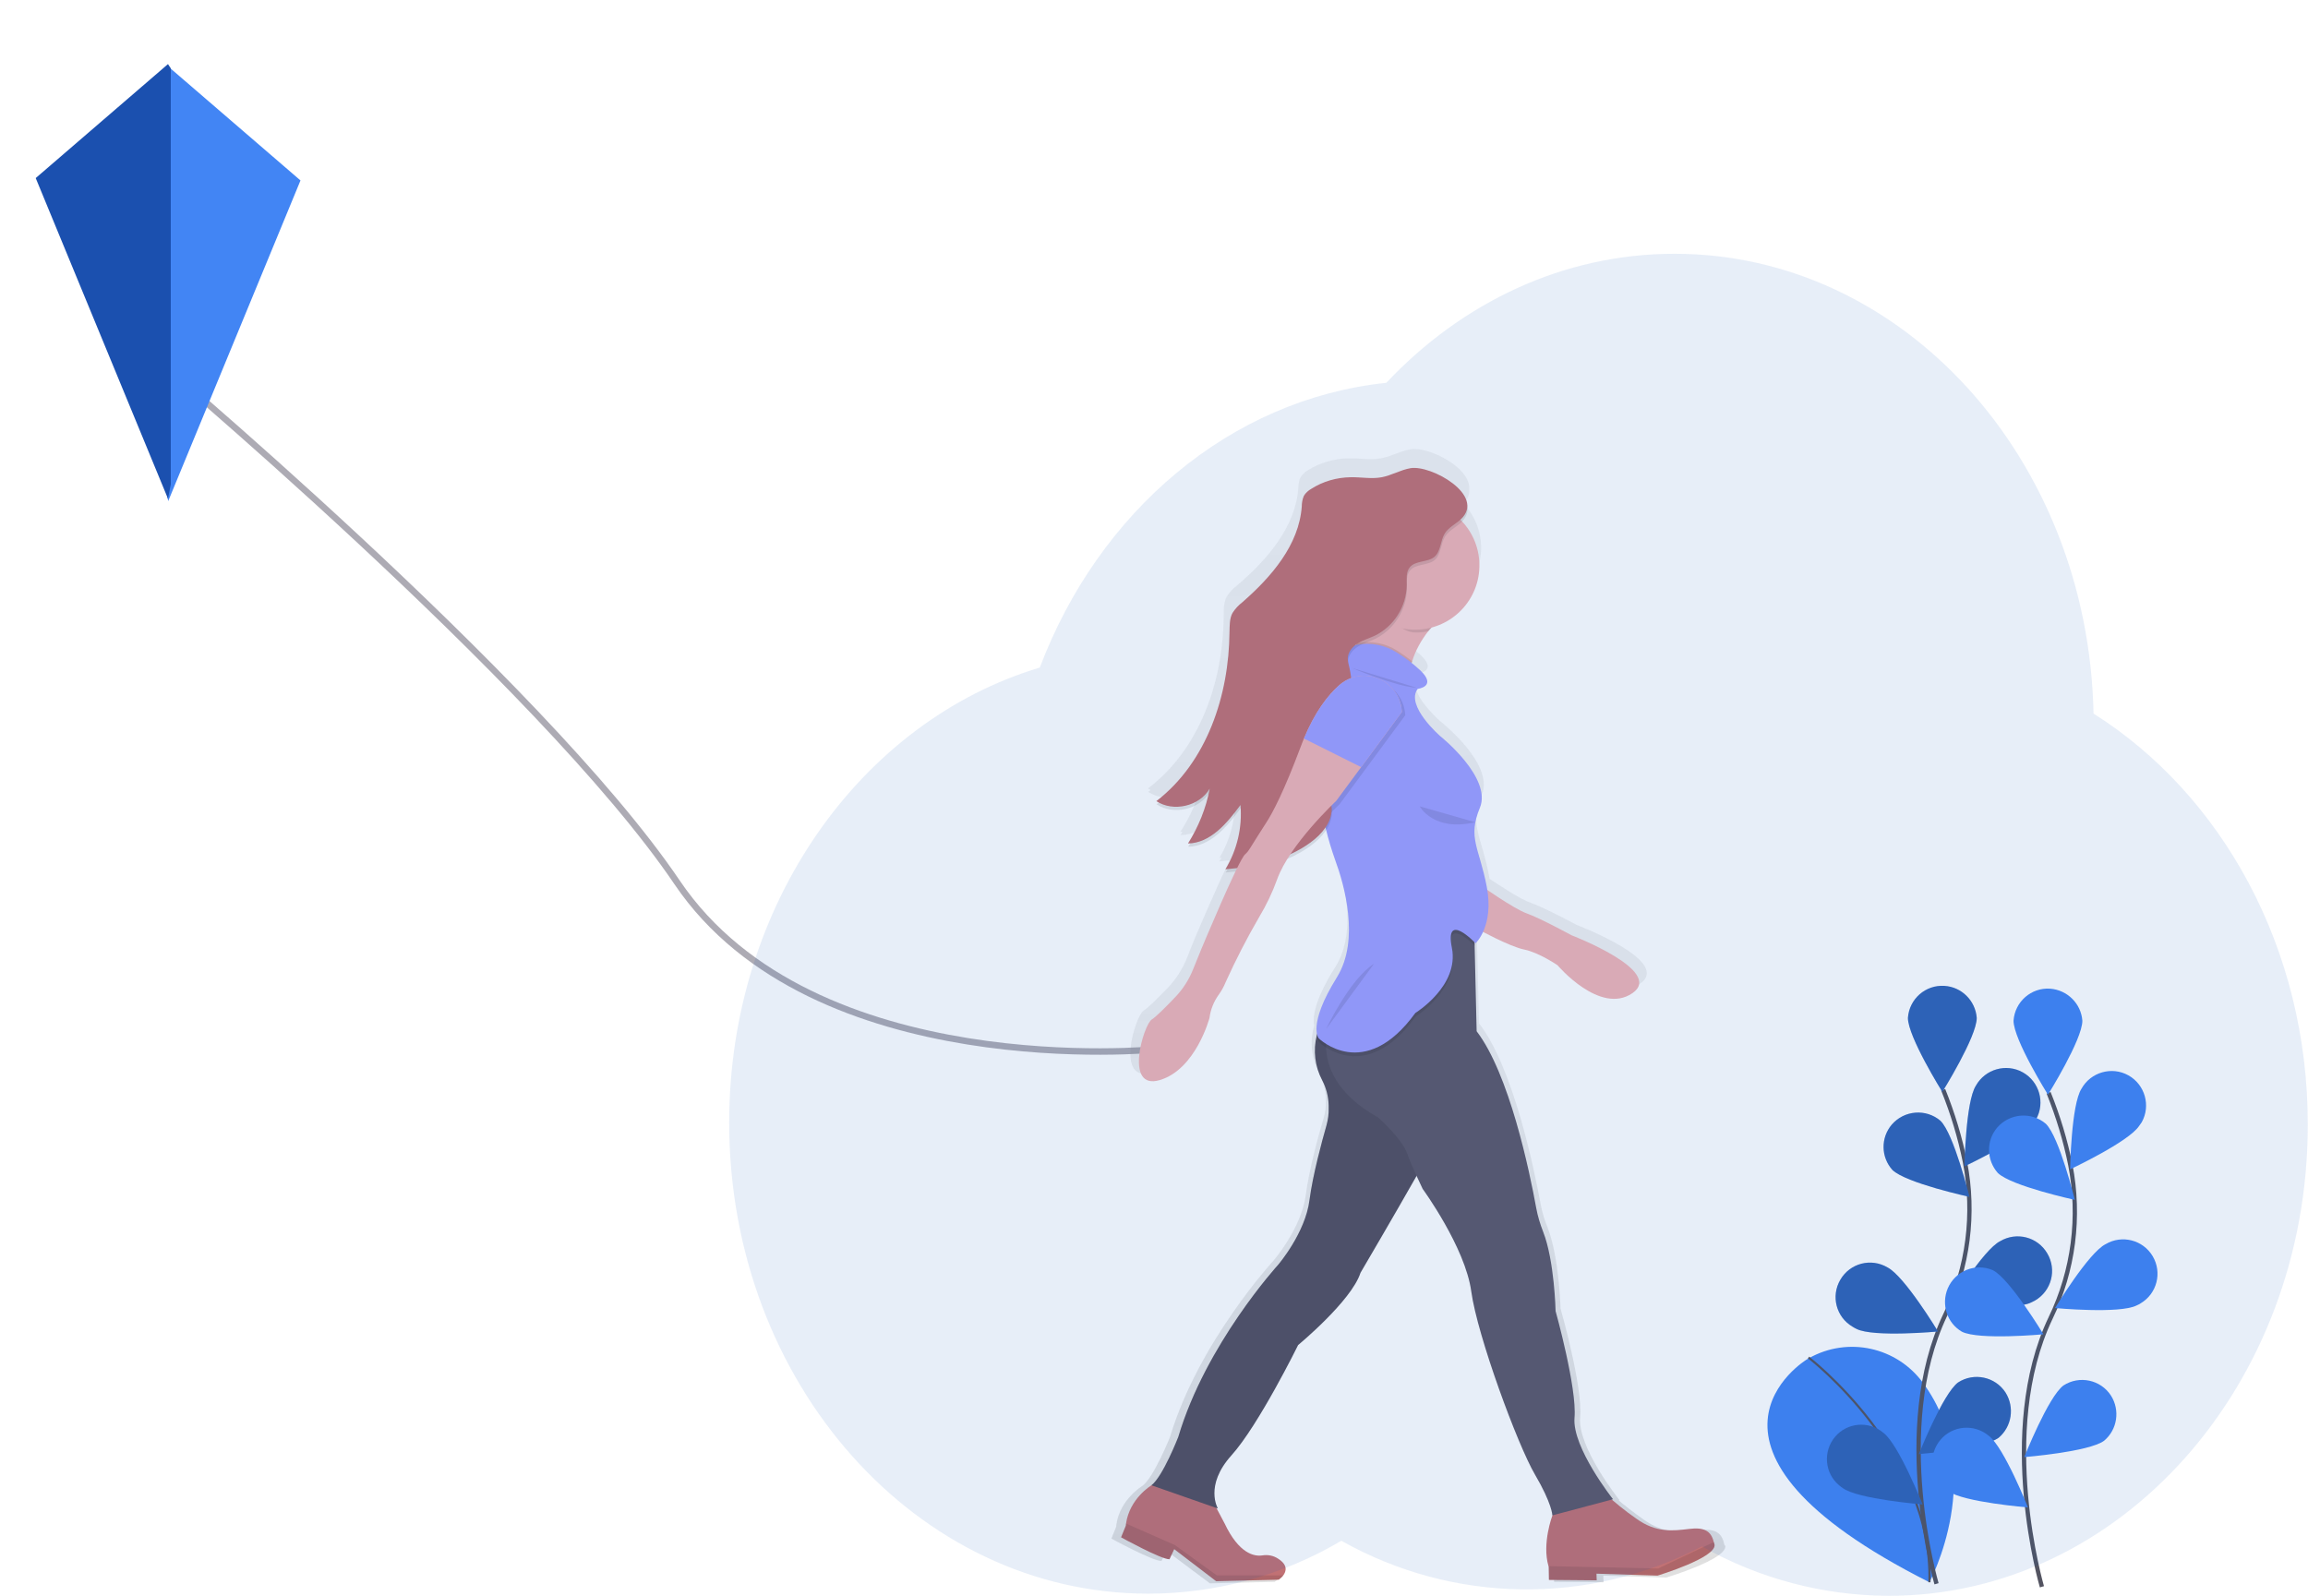 <?xml version="1.0" encoding="utf-8"?>
<!-- Generator: Adobe Illustrator 22.0.1, SVG Export Plug-In . SVG Version: 6.00 Build 0)  -->
<svg version="1.1" id="b1dfe96f-fe37-4185-8264-ce8c2a4cb4b9"
	 xmlns="http://www.w3.org/2000/svg" xmlns:xlink="http://www.w3.org/1999/xlink" x="0px" y="0px" viewBox="0 0 1073 742"
	 style="enable-background:new 0 0 1073 742;" xml:space="preserve">
<style type="text/css">
	.st0{opacity:0.5;fill:none;stroke:#5D596A;stroke-width:3;stroke-miterlimit:10;enable-background:new    ;}
	.st1{fill:url(#SVGID_1_);}
	.st2{fill:#EFB4B6;}
	.st3{fill:#C17174;}
	.st4{fill:#5D596A;}
	.st5{opacity:0.1;enable-background:new    ;}
	.st6{fill:#9F9EFF;}
	.st7{fill:#4285F4;}
	.st8{fill:none;stroke:#535461;stroke-miterlimit:10;}
	.st9{fill:none;stroke:#535461;stroke-width:2;stroke-miterlimit:10;}
	.st10{opacity:0.25;enable-background:new    ;}
	.st11{opacity:0.1;fill:#1355B7;enable-background:new    ;}
	.st12{fill:#1B50AF;}
</style>
<title>ethereum desire</title>
<path class="st0" d="M66,161.5c0,0,185.6,155.3,248.8,248.8s222.7,77.6,222.7,77.6"/>
<linearGradient id="SVGID_1_" gradientUnits="userSpaceOnUse" x1="695.387" y1="-77.957" x2="695.387" y2="451.094" gradientTransform="matrix(1 -2.338528e-02 -2.338528e-02 -1 -37.323 676.227)">
	<stop  offset="0" style="stop-color:#808080;stop-opacity:0.25"/>
	<stop  offset="0.54" style="stop-color:#808080;stop-opacity:0.12"/>
	<stop  offset="1" style="stop-color:#808080;stop-opacity:0.1"/>
</linearGradient>
<path class="st1" d="M801.5,717.6c-1.2-5.2-4.5-7-11.8-6.1c-7.9,1-15.8,1.9-25.5-4.9c-5.1-3.6-9.1-6.8-11.7-9l0.4-0.1
	c0,0-19.6-24.5-18.3-38.6s-9.1-50.5-9.1-50.5s-0.6-23.8-6-37.6c-1.5-3.6-2.6-7.4-3.3-11.2c-3.2-17.4-12.9-63.5-28.6-83.8l-1-40.6
	v-1.6l0.4,0.4c1.5-1.6,2.7-3.4,3.5-5.4c4.6,2.4,14.5,7.3,19.9,8.3c7.2,1.4,16,7.4,16,7.4s20.3,23.7,35.9,13.2s-29.2-27.4-29.2-27.4
	s-15.2-8.2-21.6-10.4c-4.5-1.5-13.9-7.7-19-11.1c-0.1-0.6-0.2-1.1-0.3-1.7c-2.9-15.2-7.2-21-5.5-30.4c0.5-2.4,1.2-4.8,2.2-7
	c6-14.2-19-33.9-19-33.9s-17-14.4-10.8-22.4c0,0,9.5-1,1.4-8.6c-1.4-1.3-2.8-2.5-4.3-3.6c0.1-0.2,0.1-0.4,0.2-0.6
	c1.7-5.2,4.3-10.1,7.8-14.3c0.5-0.7,1.1-1.3,1.7-2c13.6-3.6,22.9-16,22.7-30.1c-0.2-7.4-3.1-14.5-8.2-19.9c1.9-1.7,2.9-4.3,2.6-6.8
	c0.8-9.9-19-19.9-27.3-18.4c-4.7,0.8-9,3.4-13.7,4.2c-4.9,0.9-10-0.1-15,0c-6.7,0.1-13.2,2-18.9,5.5c-1.4,0.8-2.6,1.9-3.5,3.3
	c-0.7,1.6-1,3.4-1,5.1c-1.4,18.2-14.6,33.4-28.6,45.3c-1.9,1.4-3.5,3.2-4.7,5.1c-1.4,2.7-1.4,5.9-1.4,8.9
	c-0.2,30.2-10.9,61.9-35.2,80.3c0.4,0.2,0.8,0.5,1.2,0.7c-0.4,0.3-0.7,0.6-1.1,0.9c7.9,5.1,19.8,2.6,25-5c-1.9,8.4-5.3,16.3-10,23.5
	l1,0c-0.3,0.5-0.7,1.1-1,1.6c10.8-0.2,18.8-9.7,25.2-18.3c0.1,0.8,0.1,1.7,0.2,2.5c0,9.3-2.5,18.4-7.3,26.4l1-0.1
	c-0.3,0.6-0.6,1.1-1,1.7c1.6-0.1,3.2-0.3,4.8-0.5c-6.4,13-16.4,36.7-16.4,36.7l-3.7,9.2c-2,4.9-4.9,9.5-8.6,13.3
	c-4,4.2-9.2,9.4-11.3,10.7c-3.9,2.4-13.5,33.9,3.8,28.8s23.9-29.4,23.9-29.4c0.5-4,2.1-7.8,4.5-11c1.3-1.8,2.4-3.8,3.3-5.9
	c4.8-10.6,10.2-20.9,16.1-30.9c3.4-5.6,6.3-11.6,8.6-17.8c1.3-3.5,3-6.9,5.1-10c3.9-1.6,7.6-3.7,11-6.1c2.9-2,5.4-4.6,7.4-7.5
	c1.2,4.9,2.7,9.8,4.5,14.5c4.2,11.4,11.9,37.7,0.8,55.2c-10.2,16.1-10.4,24-9.7,27.2c0,0.2-0.1,0.3-0.2,0.5
	c-1.9,7.2-1,14.9,2.5,21.4c1.9,3.7,3,7.8,3.1,11.9v1.2c0.1,2.8-0.3,5.5-1.1,8.1c-2.2,7.4-6.7,23.6-8.2,35.3
	c-2,15.7-15.1,30.8-15.1,30.8S557.2,624,544,668c0,0-7.5,18.9-12.9,22.9c0,0-10.4,6.2-12.1,18c0,0.3-0.1,0.6-0.1,1l-2.2,5.5
	c0,0,19.3,10.5,23.3,10.4l2.3-4.7l20.2,15.1l30.1-0.7c0.8-0.5,1.6-1.2,2.2-2c1.4-1.9,2.3-4.8-2.3-7.9c-2.3-1.5-5-2-7.7-1.6
	c-3.9,0.6-11.3-0.7-18.2-15.2l-3.8-7.1l0.5,0.2c0,0-6.6-10.8,6.5-25.1s32-52.3,32-52.3s25.6-20.9,30.1-34.3c0,0,17.1-28.9,27-46
	c1.7,3.6,3,6.3,3,6.3s20.4,27.6,23.3,48.6s22.3,72.8,30.5,86.7s8.4,19.3,8.4,19.3s-5.1,13.1-1.9,23.9l0.1,0.3l0.2,6.2l23,0.2
	l-0.1-3.1l29.3,0.9c0,0,28.3-8.5,27.4-14.7C801.7,718.5,801.6,718,801.5,717.6z"/>
<path class="st2" d="M673.6,284.6c-3.6,2.5-6.8,5.5-9.6,8.9c-3.3,4.2-5.9,8.9-7.5,14c-1.4,4.1-2.1,8.4-2,12.7l-14.8-12.7l-19,4.3
	c4-3.8,7.4-8.1,10.2-12.9c2.5-4.2,4.5-8.8,6-13.5c1-3,1.7-6.2,2.1-9.3C638.9,276.2,693.9,270.3,673.6,284.6z"/>
<path class="st3" d="M596.6,732.5c-0.6,0.8-1.3,1.4-2.1,2l-29.1,0.7l-19.5-14.9l-2.2,4.7c-3.8,0.1-22.5-10.2-22.5-10.2l2.2-5.4
	c0-0.3,0.1-0.6,0.1-1c1.7-11.7,11.7-17.7,11.7-17.7l3.8-1.6l23.1,5.6l7.2,13.6c6.7,14.2,13.9,15.5,17.6,14.9
	c2.6-0.4,5.2,0.1,7.4,1.6C598.8,727.7,598,730.6,596.6,732.5z"/>
<path class="st3" d="M797.1,718.2c0.9,6.1-26.5,14.4-26.5,14.4l-28.4-0.9l0.1,3.1l-22.2-0.2l-0.1-6.1l-0.1-0.3
	c-3.1-10.6,1.8-23.5,1.8-23.5l2.2-3.9l22-6.6c4.7,4.3,9.6,8.3,14.8,11.9c9.3,6.7,17,5.7,24.6,4.8c7-0.9,10.2,1,11.4,6
	C796.9,717.3,797,717.7,797.1,718.2z"/>
<path class="st4" d="M664.9,535.2c-0.7,1.6-3.1,5.9-6.3,11.5c-9.5,16.8-26.1,45.1-26.1,45.1c-4.2,13.1-29,33.6-29,33.6
	s-18.3,37.2-31,51.3s-6.3,24.7-6.3,24.7l-30.9-10.8c5.3-4,12.5-22.5,12.5-22.5c12.8-43.2,46.4-80,46.4-80s12.7-14.8,14.6-30.2
	c1.5-11.5,5.8-27.4,7.9-34.7c0.7-2.6,1.1-5.3,1-8v-1.2c-0.1-4.1-1.1-8.1-3-11.7c-3.4-6.4-4.3-13.9-2.5-21c0.6-2.5,1.6-4.9,3-7.1
	l7.5-2.2l26.7-7.8c0,0,1.7,5.8,3.9,14.1C658.5,497.9,667,530.9,664.9,535.2z"/>
<path class="st5" d="M664.9,535.2c-0.7,1.6-3.1,5.9-6.3,11.5c-9.5,16.8-26.1,45.1-26.1,45.1c-4.2,13.1-29,33.6-29,33.6
	s-18.3,37.2-31,51.3s-6.3,24.7-6.3,24.7l-30.9-10.8c5.3-4,12.5-22.5,12.5-22.5c12.8-43.2,46.4-80,46.4-80s12.7-14.8,14.6-30.2
	c1.5-11.5,5.8-27.4,7.9-34.7c0.7-2.6,1.1-5.3,1-8v-1.2c-0.1-4.1-1.1-8.1-3-11.7c-3.4-6.4-4.3-13.9-2.5-21c0.6-2.5,1.6-4.9,3-7.1
	l7.5-2.2l26.7-7.8c0,0,1.7,5.8,3.9,14.1C658.5,497.9,667,530.9,664.9,535.2z"/>
<path class="st4" d="M749.9,697.1l-28.2,7.5c0,0-0.1-5.4-8.1-19s-26.8-64.5-29.6-85.1s-22.6-47.7-22.6-47.7s-1.3-2.7-2.9-6.2
	c-1.5-3.2-3.2-7.2-4.4-10.5c-2.5-6.8-13.4-16.5-13.4-16.5c-20-11.1-24-24.4-24.2-32.8c-0.1-2.7,0.2-5.4,1.1-8l5.1-6.7l9.7-12.8
	l32.9-35.2l20,4.1l1.2,51.3c15.2,19.9,24.6,65.1,27.7,82.2c0.7,3.8,1.8,7.4,3.2,11c5.3,13.5,5.8,36.9,5.8,36.9s10,35.8,8.8,49.6
	S749.9,697.1,749.9,697.1z"/>
<path class="st2" d="M688,411.4c0,0,15.6,11.1,21.8,13.3s20.9,10.2,20.9,10.2s43.3,16.6,28.2,26.9s-34.8-13-34.8-13
	s-8.6-5.9-15.5-7.3S687,432,687,432L688,411.4z"/>
<path class="st5" d="M673.6,284.6c-3.6,2.5-6.8,5.5-9.6,8.9c-1.8,0.4-3.7,0.6-5.5,0.6c-8.4,0.2-12.8-9-18.3-14.5
	c1.8-5.6-1.2-3.4-1.2-3.4S693.9,270.3,673.6,284.6z"/>
<ellipse transform="matrix(1 -2.338528e-02 2.338528e-02 1 -5.965 15.453)" class="st2" cx="657.7" cy="262.8" rx="29.9" ry="29.9"/>
<path class="st5" d="M654.5,320.3l-14.8-12.7l-19,4.3c4-3.8,7.4-8.2,10.2-12.9h0.1c6.4-1.2,13,0,18.5,3.5c2.4,1.5,4.8,3.2,7.1,5
	C655.1,311.6,654.4,315.9,654.5,320.3z"/>
<path class="st5" d="M685.4,428.3l0.3,11.5c-2.3-2.3-13.8-13.2-10.7,2.6c3.5,17.5-16.9,30.3-16.9,30.3c-1.5,2-3.1,4-4.7,5.9
	c-16.2,17.9-30.5,12.5-36.8,8.5c-1.2-0.7-2.4-1.6-3.4-2.6c-0.6-0.9-1-1.9-1-2.9c0.6-2.5,1.6-4.9,3-7.1l7.5-2.2l9.8-12.8l32.9-35.2
	L685.4,428.3z"/>
<path class="st6" d="M686,438.6c0,0-14.5-15.4-11,2.2S658,471,658,471c-23.7,32.7-44.9,11.8-44.9,11.8s-5.5-6,8.5-28.5
	c10.7-17.3,3.3-43.1-0.8-54.2c-1.7-4.8-3.2-9.7-4.4-14.7l-1-4l-2.3-9.4c-2.7-10.9-3.5-22.2-2.5-33.4c0.7-7.5,2.2-14.9,4.7-22
	c1.5-4.6,3.3-8.5,5.1-10.8c2.7-3.2,6.4-5.3,10.5-6c6.4-1.2,13,0.1,18.5,3.6c3.9,2.4,7.6,5.2,11,8.4c7.8,7.5-1.3,8.5-1.3,8.5
	c-5.9,7.8,10.5,22,10.5,22s24.2,19.3,18.4,33.3s-0.3,18.4,3.2,36.7S686,438.6,686,438.6z"/>
<path class="st5" d="M655.8,219.2c-4.6,0.8-8.7,3.3-13.3,4.2c-4.8,0.9-9.6-0.1-14.5,0c-6.5,0.1-12.8,1.9-18.3,5.4
	c-1.4,0.8-2.6,1.9-3.4,3.2c-0.7,1.6-1,3.3-1,5c-1.3,17.9-14.1,32.7-27.6,44.5c-1.8,1.4-3.4,3.1-4.6,5c-1.4,2.6-1.3,5.7-1.4,8.7
	c-0.2,29.6-10.5,60.7-34,78.8c7.9,5.2,20,2.4,24.8-5.8c-1.7,9.1-5.2,17.7-10.1,25.5c10.5-0.2,18.2-9.5,24.4-17.9
	c0.9,10.5-1.6,20.9-7,29.9c14-1.2,28.3-4.2,39.6-12.5c5.2-3.8,9.9-9.3,9.8-15.7c-0.1-3.7-1.7-7.1-2.9-10.6c-3-9.1-2.3-20.5,5.2-26.4
	c1.4-0.9,2.8-2,4-3.2c1.7-1.9,2.3-4.6,2.7-7.2c0.9-6.3,0.5-12.7-0.9-18.8c-0.4-1.3-0.6-2.6-0.6-4c0.2-2.8,2.3-5.2,4.7-6.7
	s5.2-2.3,7.8-3.5c9-4.4,14.7-13.5,14.9-23.5c0-2.9-0.4-6.1,1.4-8.3c2.7-3.3,8.3-2.2,11.5-4.9c3-2.6,2.7-7.5,4.8-10.9
	c1.8-2.8,5-4.3,7.4-6.5C691.1,232,665.4,217.5,655.8,219.2z"/>
<path class="st5" d="M653.3,332.4v0.2l-18.9,25.6l-11.6,15.7c0,0-3.2,3-7.4,7.5l-2.3-9.4c-2.7-10.9-3.5-22.2-2.5-33.4
	c4.4-8.7,9.1-14.6,13.5-18.5c7.2-6.4,18.3-5.8,24.7,1.5C651.5,324.5,653.1,328.4,653.3,332.4z"/>
<path class="st3" d="M655.7,217.7c-4.6,0.8-8.7,3.3-13.3,4.2c-4.8,0.9-9.6-0.1-14.5,0c-6.5,0.1-12.8,1.9-18.3,5.4
	c-1.4,0.8-2.6,1.9-3.4,3.2c-0.7,1.6-1,3.3-1,5c-1.3,17.9-14.1,32.7-27.6,44.5c-1.8,1.4-3.4,3.1-4.6,5c-1.4,2.6-1.3,5.7-1.4,8.7
	c-0.2,29.6-10.5,60.7-34,78.8c7.9,5.2,20,2.4,24.8-5.8c-1.7,9.1-5.2,17.7-10.1,25.5c10.5-0.2,18.2-9.5,24.4-17.9
	c0.9,10.5-1.6,20.9-7,29.9c14-1.2,28.3-4.2,39.6-12.5c5.2-3.8,9.9-9.3,9.8-15.7c-0.1-3.7-1.7-7.1-2.9-10.6c-3-9.1-2.3-20.5,5.2-26.4
	c1.4-0.9,2.8-2,4-3.2c1.7-1.9,2.3-4.6,2.7-7.2c0.9-6.3,0.5-12.7-0.9-18.8c-0.4-1.3-0.6-2.6-0.6-4c0.2-2.8,2.3-5.2,4.7-6.7
	s5.2-2.3,7.8-3.5c9-4.4,14.7-13.5,14.9-23.5c0-2.9-0.4-6.1,1.4-8.3c2.7-3.3,8.3-2.2,11.5-4.9c3-2.6,2.7-7.5,4.8-10.9
	c1.8-2.8,5-4.3,7.4-6.5C691,230.4,665.3,216,655.7,217.7z"/>
<path class="st2" d="M651.7,330.9v0.2l-18.9,25.6l-11.6,15.7c0,0-21.8,20.4-27.5,36.6c-2.2,6.1-5,11.9-8.3,17.4
	c-5.7,9.8-10.9,19.9-15.6,30.3c-0.8,2-1.9,4-3.2,5.8c-2.3,3.2-3.8,6.9-4.3,10.8c0,0-6.3,23.9-23.1,28.9s-7.5-25.9-3.7-28.2
	c2.1-1.3,7.1-6.4,11-10.5c3.6-3.8,6.4-8.2,8.3-13.1l3.7-9.1c0,0,17.4-41.8,20.4-44.1c0.9-0.8,1.6-1.7,2.2-2.7
	c2.4-3.9,4.9-7.8,7.4-11.7c3.3-5,8.5-15.1,16.1-35.3c0.5-1.4,1.1-2.8,1.6-4.1c5.1-12.3,11-20,16.4-24.8c7.2-6.4,18.3-5.7,24.7,1.5
	C650,323.1,651.5,326.9,651.7,330.9z"/>
<path class="st6" d="M651.7,330.9v0.2l-18.9,25.6l-26.6-13.3c5.1-12.3,11-20,16.4-24.8c7.2-6.4,18.3-5.8,24.7,1.5
	C650,323,651.5,326.9,651.7,330.9z"/>
<path class="st5" d="M628.3,310.5c0,0,20.4,8.7,30.4,9.3"/>
<path class="st5" d="M797.1,718.2c0.9,6.1-26.5,14.4-26.5,14.4l-28.4-0.9l0.1,3.1l-22.2-0.2l-0.1-6.1l-0.1-0.3l51,1.1l25.9-12.3
	C796.9,717.3,797,717.7,797.1,718.2z"/>
<path class="st5" d="M596.6,732.5c-0.6,0.8-1.3,1.4-2.1,2l-29.1,0.7l-19.5-14.9l-2.2,4.7c-3.8,0.1-22.5-10.2-22.5-10.2l2.2-5.4
	c0-0.3,0.1-0.6,0.1-1l22.7,10l19.5,14.1L596.6,732.5z"/>
<path class="st5" d="M616.5,478.5c0,0,10.9-23.2,22.3-30.4"/>
<path class="st5" d="M660,374.9c0,0,6.4,12,25.8,7.4"/>
<path class="st7" d="M840,632.1c0,0-67.6,40.8,57,103.6c0,0,27.5-51-2.9-92.6c-12.2-16.8-35-21.8-53.1-11.6L840,632.1z"/>
<path class="st8" d="M840.8,631.2c0,0,57.9,44.3,56.2,104.5"/>
<path class="st9" d="M900.3,736.4c0,0-21.2-72,4-124.9c10.7-22.1,13.9-47.2,9.2-71.3c-2.3-11.4-5.7-22.6-10.1-33.5"/>
<path class="st7" d="M919,473.3c0,8.8-16,34.4-16,34.4s-16-25.6-16-34.4c0.6-8.8,8.2-15.5,17-14.9C912,458.9,918.4,465.3,919,473.3
	L919,473.3z"/>
<path class="st7" d="M945.4,522.1c-4.8,7.4-32.1,20.2-32.1,20.2s0.5-30.1,5.3-37.5c4.3-7.7,14.1-10.5,21.8-6.2
	c7.7,4.3,10.5,14.1,6.2,21.8C946.2,521,945.8,521.6,945.4,522.1L945.4,522.1z"/>
<path class="st7" d="M944.3,605.6c-7.9,4-37.9,1.2-37.9,1.2s15.6-25.8,23.5-29.7c7.6-4.5,17.4-2,21.9,5.7c4.5,7.6,2,17.4-5.7,21.9
	C945.5,605,944.9,605.3,944.3,605.6L944.3,605.6z"/>
<path class="st7" d="M929.2,668.5c-7.1,5.2-37.1,7.6-37.1,7.6s11.1-28,18.2-33.3c7.4-4.8,17.3-2.7,22.1,4.7
	C936.7,654.4,935.3,663.3,929.2,668.5L929.2,668.5z"/>
<path class="st7" d="M879.8,544c6.3,6.1,35.8,12.5,35.8,12.5s-7.2-29.3-13.5-35.4c-6.7-5.7-16.8-4.9-22.6,1.8
	C874.3,529,874.4,538,879.8,544z"/>
<path class="st7" d="M863.1,617.9c7.9,4,37.9,1.2,37.9,1.2s-15.6-25.8-23.5-29.8c-7.6-4.5-17.4-2-21.9,5.7c-4.5,7.6-2,17.4,5.7,21.9
	C861.9,617.3,862.5,617.6,863.1,617.9L863.1,617.9z"/>
<path class="st7" d="M856.7,691.9c7.1,5.2,37.1,7.6,37.1,7.6s-11.1-28-18.2-33.3c-6.8-5.7-16.9-4.8-22.5,1.9
	c-5.7,6.8-4.8,16.9,1.9,22.5C855.6,691.1,856.1,691.5,856.7,691.9L856.7,691.9z"/>
<path class="st10" d="M919,473.3c0,8.8-16,34.4-16,34.4s-16-25.6-16-34.4c0.6-8.8,8.2-15.5,17-14.9C912,458.9,918.4,465.3,919,473.3
	L919,473.3z"/>
<path class="st10" d="M945.4,522.1c-4.8,7.4-32.1,20.2-32.1,20.2s0.5-30.1,5.3-37.5c4.3-7.7,14.1-10.5,21.8-6.2
	c7.7,4.3,10.5,14.1,6.2,21.8C946.2,521,945.8,521.6,945.4,522.1L945.4,522.1z"/>
<path class="st10" d="M944.3,605.6c-7.9,4-37.9,1.2-37.9,1.2s15.6-25.8,23.5-29.7c7.6-4.5,17.4-2,21.9,5.7c4.5,7.6,2,17.4-5.7,21.9
	C945.5,605,944.9,605.3,944.3,605.6L944.3,605.6z"/>
<path class="st10" d="M929.2,668.5c-7.1,5.2-37.1,7.6-37.1,7.6s11.1-28,18.2-33.3c7.4-4.8,17.3-2.7,22.1,4.7
	C936.7,654.4,935.3,663.3,929.2,668.5L929.2,668.5z"/>
<path class="st10" d="M879.8,544c6.3,6.1,35.8,12.5,35.8,12.5s-7.2-29.3-13.5-35.4c-6.7-5.7-16.8-4.9-22.6,1.8
	C874.3,529,874.4,538,879.8,544z"/>
<path class="st10" d="M863.1,617.9c7.9,4,37.9,1.2,37.9,1.2s-15.6-25.8-23.5-29.8c-7.6-4.5-17.4-2-21.9,5.7
	c-4.5,7.6-2,17.4,5.7,21.9C861.9,617.3,862.5,617.6,863.1,617.9L863.1,617.9z"/>
<path class="st10" d="M856.7,691.9c7.1,5.2,37.1,7.6,37.1,7.6s-11.1-28-18.2-33.3c-6.8-5.7-16.9-4.8-22.5,1.9
	c-5.7,6.8-4.8,16.9,1.9,22.5C855.6,691.1,856.1,691.5,856.7,691.9L856.7,691.9z"/>
<path class="st9" d="M949.3,737.8c0,0-21.2-72,4-124.9c10.7-22.1,13.9-47.2,9.2-71.3c-2.3-11.4-5.7-22.6-10.1-33.5"/>
<path class="st7" d="M968.1,474.6c0,8.8-16,34.4-16,34.4s-16-25.6-16-34.4c0.6-8.8,8.2-15.5,17-14.9
	C961.1,460.3,967.5,466.6,968.1,474.6L968.1,474.6z"/>
<path class="st7" d="M994.5,523.5c-4.8,7.4-32.1,20.2-32.1,20.2s0.5-30.1,5.3-37.5c4.3-7.7,14.1-10.5,21.8-6.2
	c7.7,4.3,10.5,14.1,6.2,21.8C995.3,522.4,994.9,522.9,994.5,523.5L994.5,523.5z"/>
<path class="st7" d="M993.3,607c-7.9,4-37.9,1.2-37.9,1.2s15.6-25.8,23.5-29.7c7.6-4.5,17.4-2,21.9,5.6c4.5,7.6,2,17.4-5.6,21.9
	C994.6,606.4,994,606.7,993.3,607z"/>
<path class="st7" d="M978.2,669.9c-7.1,5.2-37.1,7.6-37.1,7.6s11.1-28,18.2-33.3c7.4-4.8,17.3-2.7,22.1,4.7
	C985.7,655.7,984.4,664.7,978.2,669.9L978.2,669.9z"/>
<path class="st7" d="M928.8,545.4c6.3,6.1,35.8,12.5,35.8,12.5s-7.2-29.3-13.5-35.4c-6.7-5.7-16.8-4.9-22.6,1.8
	C923.3,530.4,923.5,539.4,928.8,545.4L928.8,545.4z"/>
<path class="st7" d="M912.1,619.2c7.9,4,37.9,1.2,37.9,1.2s-15.6-25.8-23.5-29.8c-8.1-3.5-17.5,0.3-21,8.5
	C902.4,606.6,905.2,615.2,912.1,619.2L912.1,619.2z"/>
<path class="st7" d="M905.7,693.3c7.1,5.2,37.1,7.6,37.1,7.6s-11.1-28-18.2-33.3c-6.8-5.7-16.9-4.8-22.5,1.9
	c-5.7,6.8-4.8,16.9,1.9,22.5C904.6,692.5,905.1,692.9,905.7,693.3L905.7,693.3z"/>
<path class="st11" d="M973.3,331.8C970.9,213.2,884.6,118,778.5,118c-51.9,0-99,22.8-134,60c-72.7,7.6-133.7,60-161.1,132.4
	C400.3,335.3,339,420.6,339,522c0,121,87.2,219,194.8,219c31.6,0,62.6-8.5,89.8-24.6c51.8,29.2,114.9,30.2,167.6,2.6
	c26.5,15,56.4,22.9,86.9,23c107.6,0,194.8-98,194.8-219C1073,440.8,1032.8,369.3,973.3,331.8z"/>
<path class="st7" d="M139.7,83.9l-61.5-53l-1.3,2v193.4l1.3,6.7L139.7,83.9z"/>
<path class="st12" d="M78.1,231.9l1.3-6.7V31.8l-1.3-2l-61.5,53L78.1,231.9z"/>
</svg>
